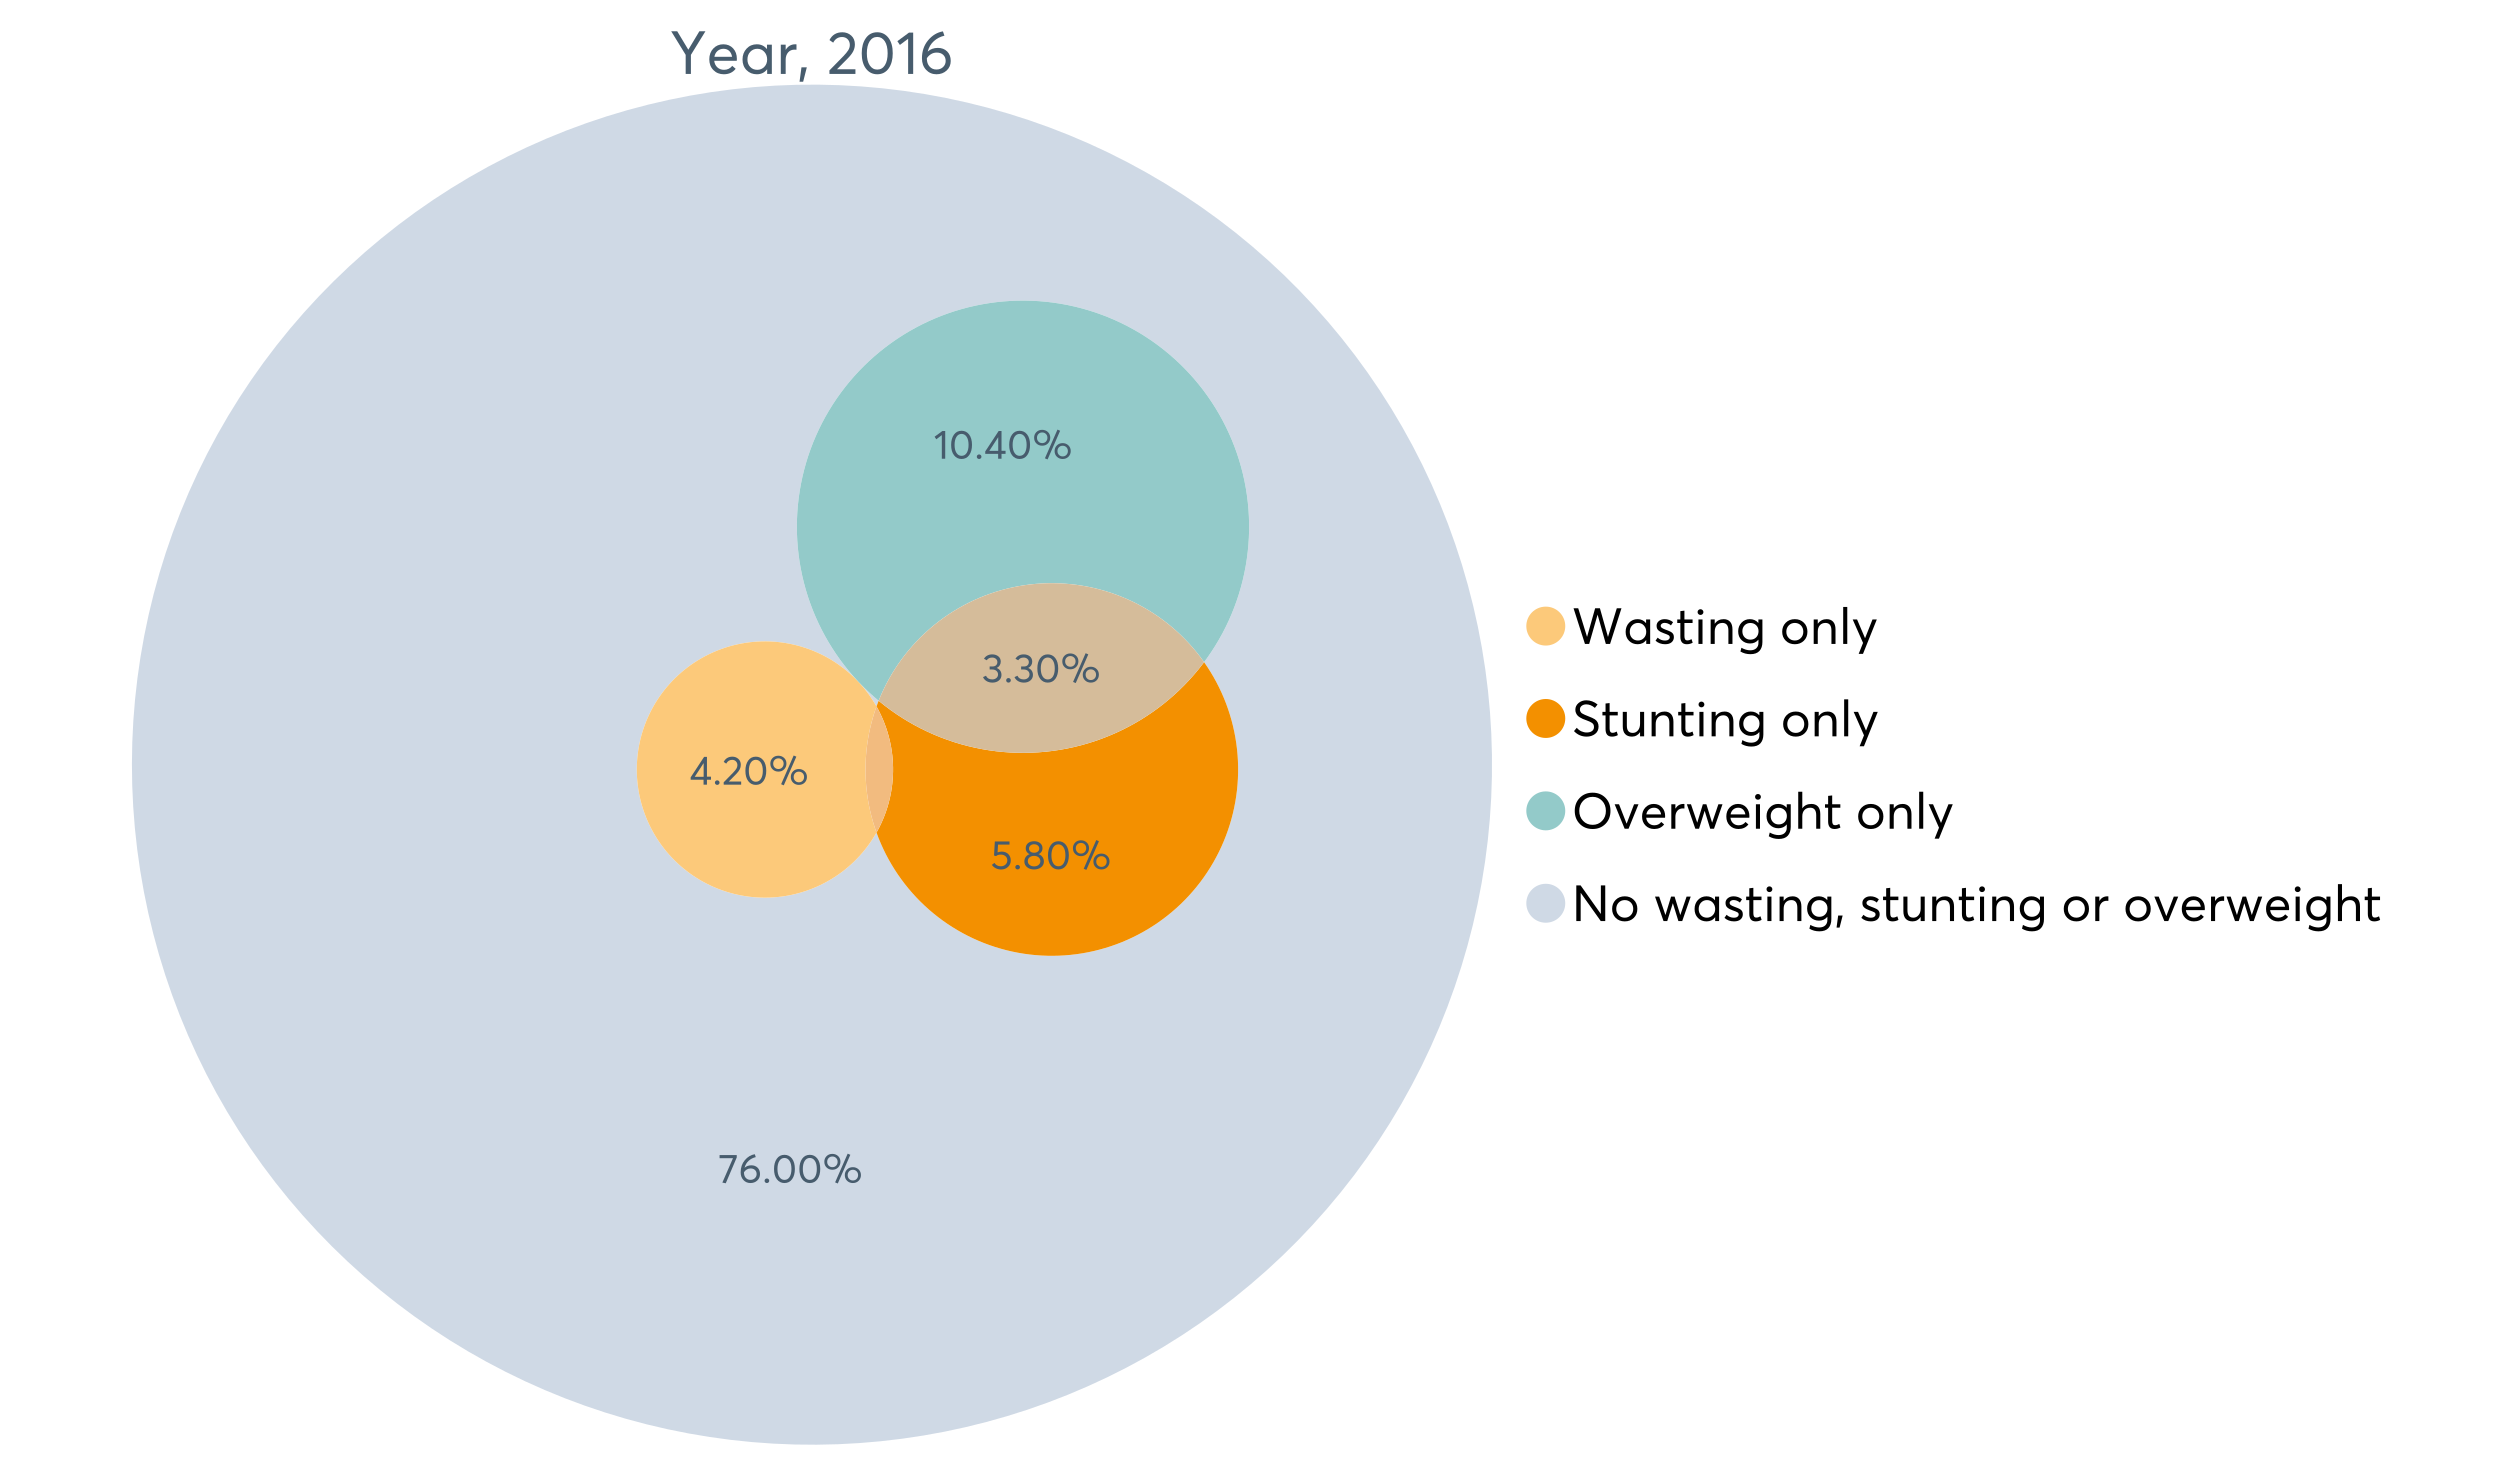 <?xml version="1.0" encoding="UTF-8"?>
<svg xmlns="http://www.w3.org/2000/svg" xmlns:xlink="http://www.w3.org/1999/xlink" width="1234.286pt" height="720pt" viewBox="0 0 1234.286 720" version="1.1">
<defs>
<g>
<symbol overflow="visible" id="glyph0-0">
<path style="stroke:none;" d="M 14.418 -21.062 L 17.414 -21.062 L 10.234 -9.406 L 10.234 0 L 7.652 0 L 7.652 -9.406 L 0.504 -21.062 L 3.473 -21.062 L 8.93 -11.984 L 8.988 -11.984 Z M 14.418 -21.062 "/>
</symbol>
<symbol overflow="visible" id="glyph0-1">
<path style="stroke:none;" d="M 15.012 -7.445 C 15.012 -7.285 15 -7.078 14.98 -6.824 L 14.953 -6.469 L 3.828 -6.469 C 3.98 -5.121 4.5 -4.039 5.383 -3.23 C 6.262 -2.418 7.355 -2.016 8.664 -2.016 C 10.34 -2.016 11.695 -2.668 12.727 -3.977 L 14.418 -2.523 C 13.012 -0.723 11.062 0.176 8.574 0.18 C 6.492 0.176 4.777 -0.508 3.426 -1.883 C 2.07 -3.254 1.395 -5.031 1.395 -7.211 C 1.395 -9.363 2.051 -11.137 3.367 -12.531 C 4.68 -13.926 6.328 -14.625 8.309 -14.625 C 10.305 -14.625 11.918 -13.949 13.156 -12.605 C 14.391 -11.258 15.012 -9.539 15.012 -7.445 Z M 11.242 -11.332 C 10.508 -12.043 9.566 -12.398 8.422 -12.402 C 7.273 -12.398 6.293 -12.047 5.473 -11.348 C 4.652 -10.641 4.133 -9.676 3.914 -8.453 L 12.637 -8.453 C 12.438 -9.66 11.973 -10.621 11.242 -11.332 Z M 11.242 -11.332 "/>
</symbol>
<symbol overflow="visible" id="glyph0-2">
<path style="stroke:none;" d="M 13.5 -14.449 L 15.902 -14.449 L 15.902 0 L 13.586 0 L 13.586 -2.285 L 13.559 -2.285 C 12.332 -0.645 10.648 0.176 8.516 0.18 C 6.473 0.176 4.781 -0.492 3.441 -1.836 C 2.094 -3.18 1.422 -4.941 1.426 -7.121 C 1.422 -9.254 2.09 -11.039 3.426 -12.473 C 4.758 -13.906 6.445 -14.625 8.484 -14.625 C 10.539 -14.625 12.199 -13.844 13.469 -12.281 L 13.5 -12.281 Z M 8.723 -2.016 C 10.062 -2.016 11.207 -2.492 12.16 -3.453 C 13.105 -4.41 13.582 -5.633 13.586 -7.117 C 13.582 -8.598 13.121 -9.848 12.207 -10.871 C 11.285 -11.887 10.133 -12.398 8.75 -12.402 C 7.363 -12.398 6.203 -11.91 5.266 -10.934 C 4.324 -9.953 3.855 -8.68 3.855 -7.121 C 3.855 -5.633 4.305 -4.41 5.203 -3.453 C 6.102 -2.492 7.273 -2.016 8.723 -2.016 Z M 8.723 -2.016 "/>
</symbol>
<symbol overflow="visible" id="glyph0-3">
<path style="stroke:none;" d="M 9.434 -14.625 C 9.73 -14.625 9.926 -14.613 10.027 -14.598 L 10.027 -11.926 C 9.59 -11.961 9.273 -11.98 9.078 -11.984 C 7.73 -11.98 6.664 -11.516 5.875 -10.59 C 5.082 -9.656 4.688 -8.453 4.688 -6.973 L 4.688 0 L 2.285 0 L 2.285 -14.449 L 4.688 -14.449 L 4.688 -11.895 L 4.719 -11.895 C 5.84 -13.715 7.414 -14.625 9.434 -14.625 Z M 9.434 -14.625 "/>
</symbol>
<symbol overflow="visible" id="glyph0-4">
<path style="stroke:none;" d="M 0.949 3.855 L 1.898 -3.262 L 4.539 -3.262 L 2.73 3.855 Z M 0.949 3.855 "/>
</symbol>
<symbol overflow="visible" id="glyph0-5">
<path style="stroke:none;" d=""/>
</symbol>
<symbol overflow="visible" id="glyph0-6">
<path style="stroke:none;" d="M 4.953 -2.285 L 14.004 -2.285 L 14.004 0 L 1.188 0 L 1.156 -1.719 L 8.129 -8.84 C 9.152 -9.906 9.93 -10.855 10.457 -11.688 C 10.977 -12.516 11.238 -13.387 11.242 -14.301 C 11.238 -15.426 10.883 -16.359 10.176 -17.102 C 9.461 -17.84 8.543 -18.211 7.418 -18.215 C 5.457 -18.211 3.992 -17.281 3.027 -15.426 L 1.188 -16.703 C 2.488 -19.27 4.613 -20.555 7.566 -20.559 C 9.262 -20.555 10.715 -20.012 11.926 -18.926 C 13.129 -17.84 13.734 -16.387 13.734 -14.566 C 13.734 -13.398 13.465 -12.281 12.934 -11.215 C 12.395 -10.145 11.508 -8.977 10.266 -7.715 L 4.953 -2.344 Z M 4.953 -2.285 "/>
</symbol>
<symbol overflow="visible" id="glyph0-7">
<path style="stroke:none;" d="M 9.316 0.18 C 7.039 0.176 5.191 -0.734 3.781 -2.562 C 2.363 -4.391 1.656 -6.93 1.66 -10.176 C 1.656 -13.258 2.34 -15.758 3.707 -17.68 C 5.07 -19.594 6.941 -20.555 9.316 -20.559 C 11.59 -20.555 13.434 -19.641 14.848 -17.812 C 16.262 -15.984 16.969 -13.438 16.969 -10.176 C 16.969 -7.086 16.289 -4.59 14.938 -2.684 C 13.578 -0.777 11.707 0.176 9.316 0.18 Z M 9.316 -2.137 C 10.934 -2.133 12.191 -2.855 13.098 -4.301 C 13.996 -5.746 14.449 -7.703 14.449 -10.176 C 14.449 -12.727 13.977 -14.711 13.039 -16.125 C 12.094 -17.539 10.855 -18.246 9.316 -18.246 C 7.715 -18.246 6.457 -17.516 5.547 -16.062 C 4.637 -14.605 4.184 -12.645 4.184 -10.176 C 4.184 -7.641 4.652 -5.668 5.59 -4.258 C 6.527 -2.84 7.77 -2.133 9.316 -2.137 Z M 9.316 -2.137 "/>
</symbol>
<symbol overflow="visible" id="glyph0-8">
<path style="stroke:none;" d="M 5.934 0 L 5.934 -17.355 L 1.867 -14.301 L 0.621 -16.168 L 6.348 -20.383 L 8.426 -20.383 L 8.426 0 Z M 5.934 0 "/>
</symbol>
<symbol overflow="visible" id="glyph0-9">
<path style="stroke:none;" d="M 9.492 -12.844 C 11.352 -12.844 12.875 -12.266 14.062 -11.109 C 15.25 -9.953 15.844 -8.375 15.844 -6.379 C 15.844 -4.496 15.176 -2.934 13.84 -1.688 C 12.504 -0.445 10.828 0.176 8.812 0.18 C 6.754 0.176 5.043 -0.555 3.68 -2.016 C 2.312 -3.477 1.629 -5.363 1.633 -7.684 C 1.629 -11.199 2.648 -14.176 4.688 -16.613 C 6.723 -19.043 9.152 -20.508 11.984 -21.004 L 12.727 -18.867 C 10.75 -18.414 9.02 -17.523 7.535 -16.199 C 6.051 -14.871 5.031 -13.148 4.48 -11.035 L 4.508 -11.035 C 5.828 -12.238 7.492 -12.844 9.492 -12.844 Z M 8.781 -2.164 C 10.121 -2.16 11.219 -2.57 12.074 -3.395 C 12.922 -4.215 13.348 -5.219 13.352 -6.406 C 13.348 -7.648 12.945 -8.648 12.148 -9.402 C 11.344 -10.152 10.273 -10.527 8.93 -10.531 C 7.859 -10.527 6.902 -10.262 6.066 -9.73 C 5.223 -9.195 4.555 -8.531 4.062 -7.742 L 4.062 -7.535 C 4.059 -5.934 4.5 -4.637 5.383 -3.648 C 6.262 -2.656 7.395 -2.16 8.781 -2.164 Z M 8.781 -2.164 "/>
</symbol>
<symbol overflow="visible" id="glyph1-0">
<path style="stroke:none;" d="M 22.227 -17.613 L 24.531 -17.613 L 18.902 0 L 16.816 0 L 12.75 -14.438 L 12.727 -14.438 L 8.582 0 L 6.5 0 L 0.867 -17.613 L 3.176 -17.613 L 7.516 -3.547 L 7.566 -3.547 L 11.535 -17.613 L 13.891 -17.613 L 17.859 -3.496 L 17.887 -3.496 Z M 22.227 -17.613 "/>
</symbol>
<symbol overflow="visible" id="glyph1-1">
<path style="stroke:none;" d="M 11.285 -12.082 L 13.297 -12.082 L 13.297 0 L 11.359 0 L 11.359 -1.91 L 11.336 -1.91 C 10.309 -0.539 8.902 0.145 7.121 0.148 C 5.41 0.145 3.996 -0.414 2.875 -1.539 C 1.75 -2.66 1.188 -4.133 1.191 -5.953 C 1.188 -7.738 1.746 -9.23 2.863 -10.43 C 3.977 -11.629 5.387 -12.227 7.094 -12.23 C 8.812 -12.227 10.203 -11.574 11.262 -10.27 L 11.285 -10.27 Z M 7.293 -1.688 C 8.414 -1.688 9.371 -2.086 10.168 -2.891 C 10.957 -3.688 11.355 -4.711 11.359 -5.953 C 11.355 -7.191 10.973 -8.234 10.207 -9.09 C 9.438 -9.938 8.473 -10.363 7.316 -10.367 C 6.156 -10.363 5.184 -9.957 4.402 -9.141 C 3.613 -8.32 3.223 -7.258 3.227 -5.953 C 3.223 -4.711 3.598 -3.688 4.352 -2.891 C 5.102 -2.086 6.082 -1.688 7.293 -1.688 Z M 7.293 -1.688 "/>
</symbol>
<symbol overflow="visible" id="glyph1-2">
<path style="stroke:none;" d="M 5.605 0.148 C 3.734 0.145 2.156 -0.43 0.867 -1.586 L 1.91 -3.102 C 2.949 -2.137 4.18 -1.656 5.605 -1.66 C 6.297 -1.656 6.852 -1.816 7.266 -2.133 C 7.68 -2.445 7.887 -2.824 7.887 -3.273 C 7.887 -3.734 7.684 -4.086 7.277 -4.328 C 6.871 -4.566 6.164 -4.859 5.16 -5.211 C 5.09 -5.223 5.039 -5.238 5.012 -5.258 C 3.832 -5.668 2.938 -6.141 2.32 -6.672 C 1.699 -7.199 1.387 -7.969 1.391 -8.98 C 1.387 -9.902 1.762 -10.676 2.516 -11.297 C 3.266 -11.918 4.223 -12.227 5.383 -12.23 C 6.918 -12.227 8.297 -11.73 9.523 -10.742 L 8.484 -9.152 C 7.523 -9.98 6.457 -10.395 5.285 -10.395 C 4.801 -10.395 4.367 -10.262 3.992 -9.996 C 3.609 -9.73 3.422 -9.391 3.422 -8.98 C 3.422 -8.547 3.605 -8.199 3.98 -7.938 C 4.348 -7.668 4.926 -7.387 5.707 -7.094 C 5.836 -7.043 6.078 -6.953 6.434 -6.82 C 6.789 -6.688 7.023 -6.594 7.141 -6.547 C 7.254 -6.492 7.453 -6.406 7.738 -6.285 C 8.016 -6.16 8.207 -6.07 8.309 -6.016 C 8.406 -5.957 8.559 -5.863 8.766 -5.73 C 8.973 -5.598 9.113 -5.48 9.188 -5.383 C 9.262 -5.281 9.359 -5.148 9.488 -4.984 C 9.609 -4.816 9.699 -4.656 9.75 -4.5 C 9.797 -4.344 9.836 -4.16 9.871 -3.953 C 9.902 -3.746 9.918 -3.527 9.922 -3.301 C 9.918 -2.305 9.547 -1.484 8.805 -0.832 C 8.059 -0.18 6.992 0.145 5.605 0.148 Z M 5.605 0.148 "/>
</symbol>
<symbol overflow="visible" id="glyph1-3">
<path style="stroke:none;" d="M 5.332 0.148 C 3.23 0.145 2.18 -1.102 2.184 -3.598 L 2.184 -10.344 L 0.645 -10.344 L 0.645 -12.082 L 2.184 -12.082 L 2.184 -16.199 L 4.191 -16.422 L 4.191 -12.082 L 8.211 -12.082 L 8.211 -10.344 L 4.191 -10.344 L 4.191 -3.895 C 4.188 -3.148 4.301 -2.602 4.527 -2.258 C 4.75 -1.906 5.133 -1.734 5.68 -1.738 C 6.305 -1.734 6.984 -1.941 7.715 -2.355 L 8.262 -0.594 C 7.367 -0.098 6.391 0.145 5.332 0.148 Z M 5.332 0.148 "/>
</symbol>
<symbol overflow="visible" id="glyph1-4">
<path style="stroke:none;" d="M 3.102 -14.312 C 2.684 -14.309 2.34 -14.445 2.07 -14.723 C 1.793 -14.992 1.656 -15.328 1.66 -15.727 C 1.656 -16.121 1.793 -16.453 2.07 -16.73 C 2.34 -17 2.684 -17.137 3.102 -17.141 C 3.492 -17.137 3.832 -16.996 4.117 -16.719 C 4.395 -16.434 4.535 -16.105 4.539 -15.727 C 4.535 -15.328 4.395 -14.992 4.117 -14.723 C 3.832 -14.445 3.492 -14.309 3.102 -14.312 Z M 2.082 0 L 2.082 -12.082 L 4.094 -12.082 L 4.094 0 Z M 2.082 0 "/>
</symbol>
<symbol overflow="visible" id="glyph1-5">
<path style="stroke:none;" d="M 8.336 -12.23 C 9.672 -12.227 10.73 -11.801 11.508 -10.953 C 12.285 -10.098 12.672 -8.836 12.676 -7.168 L 12.676 0 L 10.668 0 L 10.668 -6.598 C 10.664 -9.109 9.68 -10.363 7.715 -10.367 C 6.555 -10.363 5.633 -9.98 4.945 -9.215 C 4.258 -8.445 3.914 -7.383 3.918 -6.027 L 3.918 0 L 1.91 0 L 1.91 -12.082 L 3.918 -12.082 L 3.918 -9.973 L 3.945 -9.973 C 5 -11.477 6.465 -12.227 8.336 -12.23 Z M 8.336 -12.23 "/>
</symbol>
<symbol overflow="visible" id="glyph1-6">
<path style="stroke:none;" d="M 11.09 -12.082 L 13.074 -12.082 L 13.074 -0.918 C 13.07 0.934 12.586 2.391 11.621 3.457 C 10.652 4.523 9.16 5.055 7.145 5.059 C 5.32 5.055 3.684 4.617 2.234 3.746 L 2.703 1.887 C 4.203 2.727 5.652 3.145 7.043 3.148 C 8.348 3.145 9.352 2.812 10.059 2.145 C 10.758 1.473 11.109 0.625 11.113 -0.398 L 11.113 -2.082 L 11.062 -2.082 C 10.055 -0.84 8.688 -0.223 6.969 -0.223 C 5.312 -0.223 3.926 -0.773 2.801 -1.883 C 1.676 -2.988 1.113 -4.43 1.117 -6.203 C 1.113 -7.918 1.664 -9.352 2.766 -10.504 C 3.863 -11.652 5.23 -12.227 6.871 -12.23 C 8.57 -12.227 9.961 -11.617 11.039 -10.395 L 11.09 -10.395 Z M 7.121 -2.109 C 8.324 -2.109 9.301 -2.5 10.047 -3.285 C 10.789 -4.07 11.16 -5.074 11.164 -6.301 C 11.16 -7.488 10.777 -8.461 10.008 -9.215 C 9.238 -9.965 8.273 -10.34 7.121 -10.344 C 5.973 -10.34 5.031 -9.957 4.289 -9.188 C 3.547 -8.418 3.176 -7.445 3.176 -6.277 C 3.176 -5.016 3.555 -4.008 4.316 -3.25 C 5.074 -2.488 6.008 -2.109 7.121 -2.109 Z M 7.121 -2.109 "/>
</symbol>
<symbol overflow="visible" id="glyph1-7">
<path style="stroke:none;" d=""/>
</symbol>
<symbol overflow="visible" id="glyph1-8">
<path style="stroke:none;" d="M 7.418 0.148 C 5.562 0.145 4.055 -0.438 2.898 -1.613 C 1.738 -2.785 1.16 -4.258 1.164 -6.027 C 1.16 -7.797 1.738 -9.273 2.898 -10.457 C 4.055 -11.637 5.562 -12.227 7.418 -12.23 C 9.203 -12.227 10.68 -11.648 11.855 -10.492 C 13.027 -9.332 13.617 -7.844 13.617 -6.027 C 13.617 -4.207 13.027 -2.723 11.855 -1.574 C 10.68 -0.426 9.203 0.145 7.418 0.148 Z M 7.418 -1.688 C 8.59 -1.688 9.578 -2.094 10.383 -2.914 C 11.184 -3.727 11.582 -4.766 11.586 -6.027 C 11.582 -7.297 11.188 -8.34 10.395 -9.152 C 9.598 -9.961 8.605 -10.363 7.418 -10.367 C 6.176 -10.363 5.16 -9.945 4.375 -9.113 C 3.59 -8.277 3.199 -7.25 3.199 -6.027 C 3.199 -4.801 3.59 -3.77 4.375 -2.938 C 5.16 -2.102 6.176 -1.688 7.418 -1.688 Z M 7.418 -1.688 "/>
</symbol>
<symbol overflow="visible" id="glyph1-9">
<path style="stroke:none;" d="M 2.082 0 L 2.082 -18.258 L 4.094 -18.258 L 4.094 0 Z M 2.082 0 "/>
</symbol>
<symbol overflow="visible" id="glyph1-10">
<path style="stroke:none;" d="M 10.344 -12.082 L 12.477 -12.082 L 5.656 4.91 L 3.523 4.91 L 5.68 -0.496 L 0.57 -12.082 L 2.73 -12.082 L 6.648 -2.879 L 6.699 -2.879 Z M 10.344 -12.082 "/>
</symbol>
<symbol overflow="visible" id="glyph1-11">
<path style="stroke:none;" d="M 7.344 0.148 C 4.875 0.145 2.793 -0.762 1.09 -2.578 L 2.48 -4.219 C 3.09 -3.453 3.836 -2.871 4.711 -2.48 C 5.586 -2.082 6.469 -1.887 7.367 -1.887 C 8.453 -1.887 9.328 -2.125 9.984 -2.605 C 10.637 -3.082 10.961 -3.742 10.965 -4.59 C 10.961 -5.051 10.883 -5.449 10.727 -5.781 C 10.566 -6.109 10.297 -6.402 9.922 -6.66 C 9.539 -6.914 9.172 -7.121 8.816 -7.277 C 8.461 -7.434 7.953 -7.637 7.293 -7.887 C 7.176 -7.934 7.086 -7.965 7.02 -7.988 C 6.371 -8.215 5.844 -8.418 5.441 -8.594 C 5.035 -8.766 4.574 -9.008 4.055 -9.324 C 3.531 -9.637 3.125 -9.957 2.84 -10.281 C 2.547 -10.602 2.293 -11.008 2.082 -11.496 C 1.863 -11.984 1.758 -12.523 1.762 -13.121 C 1.758 -14.426 2.277 -15.527 3.324 -16.422 C 4.363 -17.312 5.637 -17.766 7.145 -17.785 C 9.125 -17.781 10.988 -17.098 12.727 -15.727 L 11.41 -14.039 C 10.035 -15.195 8.613 -15.773 7.145 -15.777 C 6.281 -15.773 5.547 -15.547 4.938 -15.094 C 4.324 -14.637 4.02 -14.012 4.02 -13.223 C 4.02 -12.891 4.082 -12.59 4.215 -12.316 C 4.344 -12.043 4.492 -11.816 4.66 -11.645 C 4.824 -11.469 5.117 -11.277 5.531 -11.062 C 5.945 -10.848 6.27 -10.684 6.512 -10.578 C 6.746 -10.469 7.164 -10.301 7.766 -10.07 C 9.578 -9.371 10.777 -8.824 11.359 -8.434 C 12.598 -7.586 13.219 -6.379 13.223 -4.812 C 13.219 -3.254 12.645 -2.039 11.496 -1.164 C 10.348 -0.289 8.961 0.145 7.344 0.148 Z M 7.344 0.148 "/>
</symbol>
<symbol overflow="visible" id="glyph1-12">
<path style="stroke:none;" d="M 10.195 -12.082 L 12.203 -12.082 L 12.203 0 L 10.195 0 L 10.195 -2.008 L 10.172 -2.008 C 9.16 -0.57 7.836 0.145 6.203 0.148 C 4.762 0.145 3.645 -0.27 2.852 -1.102 C 2.055 -1.938 1.656 -3.199 1.66 -4.887 L 1.66 -12.082 L 3.672 -12.082 L 3.672 -5.457 C 3.668 -4.113 3.91 -3.152 4.402 -2.566 C 4.887 -1.98 5.629 -1.688 6.621 -1.688 C 7.613 -1.688 8.457 -2.094 9.152 -2.914 C 9.848 -3.727 10.195 -4.832 10.195 -6.227 Z M 10.195 -12.082 "/>
</symbol>
<symbol overflow="visible" id="glyph1-13">
<path style="stroke:none;" d="M 10.32 0.148 C 7.703 0.145 5.574 -0.699 3.93 -2.395 C 2.285 -4.086 1.465 -6.223 1.465 -8.805 C 1.465 -11.383 2.285 -13.523 3.93 -15.23 C 5.574 -16.93 7.703 -17.781 10.32 -17.785 C 12.828 -17.781 14.922 -16.953 16.594 -15.293 C 18.266 -13.629 19.102 -11.465 19.102 -8.805 C 19.102 -6.156 18.266 -4.004 16.594 -2.344 C 14.922 -0.684 12.828 0.145 10.32 0.148 Z M 10.32 -1.91 C 12.168 -1.91 13.719 -2.559 14.969 -3.855 C 16.215 -5.152 16.84 -6.801 16.844 -8.805 C 16.84 -10.82 16.215 -12.477 14.969 -13.777 C 13.719 -15.074 12.168 -15.727 10.32 -15.727 C 8.383 -15.727 6.797 -15.059 5.555 -13.73 C 4.312 -12.395 3.691 -10.754 3.695 -8.805 C 3.691 -6.852 4.312 -5.215 5.555 -3.895 C 6.797 -2.57 8.383 -1.91 10.32 -1.91 Z M 10.32 -1.91 "/>
</symbol>
<symbol overflow="visible" id="glyph1-14">
<path style="stroke:none;" d="M 10.195 -12.082 L 12.379 -12.082 L 7.465 0 L 5.531 0 L 0.594 -12.082 L 2.754 -12.082 L 6.473 -2.555 L 6.547 -2.555 Z M 10.195 -12.082 "/>
</symbol>
<symbol overflow="visible" id="glyph1-15">
<path style="stroke:none;" d="M 12.551 -6.227 C 12.551 -6.09 12.543 -5.918 12.527 -5.707 L 12.504 -5.406 L 3.199 -5.406 C 3.332 -4.281 3.766 -3.379 4.5 -2.703 C 5.234 -2.023 6.148 -1.688 7.242 -1.688 C 8.648 -1.688 9.781 -2.23 10.641 -3.324 L 12.055 -2.109 C 10.875 -0.605 9.246 0.145 7.168 0.148 C 5.426 0.145 3.992 -0.426 2.863 -1.574 C 1.727 -2.723 1.16 -4.207 1.164 -6.027 C 1.16 -7.828 1.711 -9.312 2.812 -10.48 C 3.914 -11.645 5.289 -12.227 6.945 -12.23 C 8.609 -12.227 9.961 -11.664 11 -10.543 C 12.031 -9.414 12.551 -7.977 12.551 -6.227 Z M 9.402 -9.477 C 8.789 -10.066 8.004 -10.363 7.043 -10.367 C 6.082 -10.363 5.258 -10.07 4.574 -9.488 C 3.887 -8.898 3.453 -8.094 3.273 -7.07 L 10.566 -7.07 C 10.398 -8.074 10.012 -8.875 9.402 -9.477 Z M 9.402 -9.477 "/>
</symbol>
<symbol overflow="visible" id="glyph1-16">
<path style="stroke:none;" d="M 7.887 -12.23 C 8.137 -12.227 8.301 -12.219 8.383 -12.203 L 8.383 -9.973 C 8.02 -10.004 7.754 -10.02 7.59 -10.02 C 6.461 -10.02 5.57 -9.629 4.91 -8.855 C 4.246 -8.074 3.914 -7.066 3.918 -5.828 L 3.918 0 L 1.91 0 L 1.91 -12.082 L 3.918 -12.082 L 3.918 -9.945 L 3.945 -9.945 C 4.883 -11.465 6.199 -12.227 7.887 -12.23 Z M 7.887 -12.23 "/>
</symbol>
<symbol overflow="visible" id="glyph1-17">
<path style="stroke:none;" d="M 16.297 -12.082 L 18.332 -12.082 L 14.141 0 L 12.254 0 L 9.523 -8.805 L 9.5 -8.805 L 6.746 0 L 4.91 0 L 0.719 -12.082 L 2.754 -12.082 L 5.828 -3.051 L 5.879 -3.051 L 8.633 -12.082 L 10.367 -12.082 L 13.172 -3.051 L 13.223 -3.051 Z M 16.297 -12.082 "/>
</symbol>
<symbol overflow="visible" id="glyph1-18">
<path style="stroke:none;" d="M 8.41 -12.23 C 9.777 -12.227 10.852 -11.812 11.633 -10.988 C 12.406 -10.16 12.797 -8.914 12.801 -7.242 L 12.801 0 L 10.789 0 L 10.789 -6.672 C 10.785 -9.133 9.805 -10.363 7.84 -10.367 C 6.629 -10.363 5.672 -9.984 4.973 -9.227 C 4.266 -8.465 3.914 -7.414 3.918 -6.078 L 3.918 0 L 1.91 0 L 1.91 -18.258 L 3.918 -18.258 L 3.918 -10.098 L 3.969 -10.098 C 4.973 -11.516 6.453 -12.227 8.41 -12.23 Z M 8.41 -12.23 "/>
</symbol>
<symbol overflow="visible" id="glyph1-19">
<path style="stroke:none;" d="M 14.363 -17.613 L 16.52 -17.613 L 16.52 0 L 14.312 0 L 4.441 -13.891 L 4.391 -13.891 L 4.391 0 L 2.234 0 L 2.234 -17.613 L 4.367 -17.613 L 14.312 -3.57 L 14.363 -3.57 Z M 14.363 -17.613 "/>
</symbol>
<symbol overflow="visible" id="glyph1-20">
<path style="stroke:none;" d="M 0.793 3.227 L 1.586 -2.73 L 3.797 -2.73 L 2.281 3.227 Z M 0.793 3.227 "/>
</symbol>
<symbol overflow="visible" id="glyph2-0">
<path style="stroke:none;" d="M 0.539 -13.703 L 9.016 -13.703 L 9.016 -12.523 L 3.59 0.238 L 1.914 -0.102 L 7.16 -12.145 L 0.539 -12.145 Z M 0.539 -13.703 "/>
</symbol>
<symbol overflow="visible" id="glyph2-1">
<path style="stroke:none;" d="M 6.383 -8.637 C 7.629 -8.637 8.652 -8.246 9.453 -7.469 C 10.246 -6.688 10.645 -5.629 10.648 -4.289 C 10.645 -3.023 10.195 -1.973 9.301 -1.137 C 8.402 -0.301 7.277 0.117 5.922 0.121 C 4.535 0.117 3.387 -0.371 2.473 -1.355 C 1.555 -2.336 1.094 -3.605 1.098 -5.164 C 1.094 -7.527 1.781 -9.531 3.152 -11.168 C 4.52 -12.801 6.152 -13.785 8.059 -14.121 L 8.555 -12.684 C 7.227 -12.375 6.062 -11.777 5.066 -10.891 C 4.066 -9.996 3.383 -8.84 3.012 -7.418 L 3.031 -7.418 C 3.918 -8.23 5.035 -8.637 6.383 -8.637 Z M 5.902 -1.457 C 6.805 -1.453 7.543 -1.73 8.117 -2.285 C 8.688 -2.836 8.977 -3.508 8.977 -4.309 C 8.977 -5.145 8.707 -5.816 8.168 -6.324 C 7.629 -6.824 6.906 -7.078 6.004 -7.082 C 5.281 -7.078 4.641 -6.898 4.078 -6.543 C 3.512 -6.18 3.062 -5.734 2.73 -5.207 L 2.73 -5.066 C 2.73 -3.984 3.023 -3.113 3.617 -2.453 C 4.207 -1.785 4.969 -1.453 5.902 -1.457 Z M 5.902 -1.457 "/>
</symbol>
<symbol overflow="visible" id="glyph2-2">
<path style="stroke:none;" d="M 2.414 0.121 C 2.078 0.117 1.801 0.012 1.586 -0.207 C 1.363 -0.426 1.254 -0.691 1.258 -0.996 C 1.254 -1.316 1.363 -1.586 1.586 -1.805 C 1.801 -2.023 2.078 -2.133 2.414 -2.133 C 2.719 -2.133 2.984 -2.023 3.211 -1.805 C 3.438 -1.586 3.551 -1.316 3.551 -0.996 C 3.551 -0.691 3.438 -0.426 3.211 -0.207 C 2.984 0.012 2.719 0.117 2.414 0.121 Z M 2.414 0.121 "/>
</symbol>
<symbol overflow="visible" id="glyph2-3">
<path style="stroke:none;" d="M 6.262 0.121 C 4.73 0.117 3.492 -0.496 2.543 -1.723 C 1.59 -2.953 1.113 -4.656 1.117 -6.84 C 1.113 -8.91 1.57 -10.594 2.492 -11.887 C 3.406 -13.172 4.664 -13.816 6.262 -13.82 C 7.789 -13.816 9.027 -13.203 9.98 -11.977 C 10.93 -10.746 11.406 -9.031 11.41 -6.84 C 11.406 -4.762 10.953 -3.086 10.043 -1.805 C 9.129 -0.523 7.867 0.117 6.262 0.121 Z M 6.262 -1.438 C 7.352 -1.434 8.199 -1.918 8.805 -2.891 C 9.41 -3.859 9.715 -5.176 9.715 -6.84 C 9.715 -8.551 9.398 -9.887 8.766 -10.84 C 8.133 -11.789 7.297 -12.262 6.262 -12.266 C 5.184 -12.262 4.34 -11.773 3.73 -10.801 C 3.117 -9.82 2.812 -8.5 2.812 -6.84 C 2.812 -5.137 3.125 -3.812 3.758 -2.863 C 4.387 -1.91 5.223 -1.434 6.262 -1.438 Z M 6.262 -1.438 "/>
</symbol>
<symbol overflow="visible" id="glyph2-4">
<path style="stroke:none;" d="M 7.539 0.34 L 6.223 -0.219 L 12.426 -14.398 L 13.742 -13.82 Z M 4.867 -6.441 C 3.746 -6.438 2.805 -6.805 2.043 -7.539 C 1.277 -8.27 0.895 -9.219 0.898 -10.391 C 0.895 -11.477 1.266 -12.398 2.004 -13.152 C 2.742 -13.902 3.695 -14.277 4.867 -14.281 C 5.98 -14.277 6.926 -13.918 7.699 -13.203 C 8.469 -12.48 8.852 -11.543 8.855 -10.391 C 8.852 -9.281 8.48 -8.348 7.738 -7.586 C 6.992 -6.82 6.035 -6.438 4.867 -6.441 Z M 4.887 -7.719 C 5.645 -7.715 6.262 -7.973 6.742 -8.484 C 7.219 -8.996 7.457 -9.625 7.461 -10.371 C 7.457 -11.141 7.207 -11.766 6.711 -12.254 C 6.211 -12.738 5.605 -12.984 4.887 -12.984 C 4.129 -12.984 3.508 -12.734 3.031 -12.234 C 2.547 -11.734 2.309 -11.113 2.312 -10.371 C 2.309 -9.586 2.555 -8.945 3.051 -8.457 C 3.539 -7.961 4.152 -7.715 4.887 -7.719 Z M 14.977 0.121 C 13.859 0.117 12.918 -0.246 12.156 -0.977 C 11.387 -1.707 11.004 -2.652 11.008 -3.809 C 11.004 -4.898 11.375 -5.82 12.125 -6.582 C 12.867 -7.336 13.82 -7.715 14.977 -7.719 C 16.094 -7.715 17.035 -7.352 17.809 -6.621 C 18.578 -5.887 18.965 -4.949 18.969 -3.809 C 18.965 -2.703 18.598 -1.77 17.859 -1.016 C 17.121 -0.258 16.16 0.117 14.977 0.121 Z M 14.977 -1.156 C 15.75 -1.152 16.375 -1.406 16.852 -1.914 C 17.328 -2.418 17.566 -3.043 17.57 -3.789 C 17.566 -4.57 17.316 -5.203 16.82 -5.691 C 16.32 -6.176 15.707 -6.422 14.977 -6.422 C 14.219 -6.422 13.602 -6.168 13.133 -5.664 C 12.656 -5.156 12.422 -4.531 12.426 -3.789 C 12.422 -3.016 12.668 -2.383 13.164 -1.895 C 13.652 -1.398 14.258 -1.152 14.977 -1.156 Z M 14.977 -1.156 "/>
</symbol>
<symbol overflow="visible" id="glyph2-5">
<path style="stroke:none;" d="M 6.98 0 L 6.98 -2.414 L 0.617 -2.414 L 0.617 -3.609 L 7.238 -13.703 L 8.656 -13.703 L 8.656 -3.93 L 10.648 -3.93 L 10.648 -2.414 L 8.656 -2.414 L 8.656 0 Z M 2.633 -3.891 L 7.02 -3.891 L 7.02 -10.648 Z M 2.633 -3.891 "/>
</symbol>
<symbol overflow="visible" id="glyph2-6">
<path style="stroke:none;" d="M 3.332 -1.535 L 9.414 -1.535 L 9.414 0 L 0.797 0 L 0.777 -1.156 L 5.465 -5.945 C 6.152 -6.66 6.672 -7.297 7.027 -7.855 C 7.379 -8.414 7.559 -9 7.559 -9.613 C 7.559 -10.367 7.316 -10.996 6.84 -11.496 C 6.355 -11.996 5.738 -12.246 4.984 -12.246 C 3.668 -12.246 2.684 -11.621 2.035 -10.371 L 0.797 -11.23 C 1.672 -12.953 3.102 -13.816 5.086 -13.82 C 6.227 -13.816 7.203 -13.449 8.016 -12.723 C 8.828 -11.988 9.234 -11.012 9.234 -9.793 C 9.234 -9.004 9.055 -8.254 8.695 -7.539 C 8.336 -6.816 7.738 -6.031 6.902 -5.188 L 3.332 -1.574 Z M 3.332 -1.535 "/>
</symbol>
<symbol overflow="visible" id="glyph2-7">
<path style="stroke:none;" d="M 5.684 -8.695 C 6.945 -8.695 7.996 -8.297 8.844 -7.508 C 9.688 -6.715 10.113 -5.656 10.113 -4.328 C 10.113 -3.023 9.652 -1.953 8.734 -1.117 C 7.816 -0.277 6.688 0.141 5.344 0.141 C 4.398 0.141 3.523 -0.062 2.723 -0.469 C 1.914 -0.875 1.273 -1.434 0.797 -2.152 L 2.055 -3.113 C 2.371 -2.59 2.805 -2.18 3.359 -1.883 C 3.906 -1.582 4.531 -1.434 5.227 -1.438 C 6.117 -1.434 6.871 -1.711 7.488 -2.262 C 8.105 -2.812 8.414 -3.508 8.418 -4.348 C 8.414 -5.238 8.105 -5.938 7.488 -6.449 C 6.871 -6.961 6.121 -7.219 5.246 -7.219 C 4.207 -7.219 3.402 -6.965 2.832 -6.461 L 1.855 -6.762 L 2.254 -13.703 L 9.492 -13.703 L 9.492 -12.145 L 3.828 -12.145 L 3.609 -8.297 C 4.367 -8.562 5.059 -8.695 5.684 -8.695 Z M 5.684 -8.695 "/>
</symbol>
<symbol overflow="visible" id="glyph2-8">
<path style="stroke:none;" d="M 7.938 -7.418 C 8.719 -7.164 9.352 -6.719 9.832 -6.082 C 10.309 -5.441 10.547 -4.668 10.551 -3.77 C 10.547 -2.609 10.086 -1.672 9.172 -0.957 C 8.25 -0.238 7.102 0.117 5.723 0.121 C 4.324 0.117 3.176 -0.25 2.273 -0.984 C 1.367 -1.723 0.914 -2.648 0.918 -3.77 C 0.914 -4.668 1.152 -5.441 1.633 -6.082 C 2.109 -6.719 2.734 -7.164 3.512 -7.418 L 3.512 -7.438 C 3.004 -7.594 2.559 -7.941 2.172 -8.477 C 1.785 -9.004 1.594 -9.621 1.594 -10.332 C 1.594 -11.402 1.977 -12.254 2.75 -12.883 C 3.52 -13.504 4.512 -13.816 5.723 -13.82 C 6.957 -13.816 7.957 -13.496 8.723 -12.863 C 9.484 -12.223 9.867 -11.379 9.871 -10.332 C 9.867 -9.637 9.672 -9.023 9.281 -8.484 C 8.891 -7.945 8.441 -7.594 7.938 -7.438 Z M 5.723 -12.324 C 4.977 -12.32 4.371 -12.117 3.906 -11.707 C 3.441 -11.293 3.211 -10.793 3.211 -10.211 C 3.211 -9.582 3.441 -9.078 3.906 -8.703 C 4.371 -8.32 4.977 -8.133 5.723 -8.137 C 6.477 -8.133 7.09 -8.32 7.566 -8.703 C 8.035 -9.078 8.273 -9.582 8.277 -10.211 C 8.273 -10.82 8.031 -11.324 7.547 -11.727 C 7.062 -12.121 6.453 -12.32 5.723 -12.324 Z M 5.723 -1.395 C 6.641 -1.395 7.387 -1.641 7.957 -2.141 C 8.527 -2.637 8.812 -3.242 8.816 -3.949 C 8.812 -4.73 8.527 -5.363 7.957 -5.852 C 7.387 -6.336 6.641 -6.578 5.723 -6.582 C 4.789 -6.578 4.039 -6.336 3.469 -5.852 C 2.898 -5.363 2.613 -4.73 2.613 -3.949 C 2.613 -3.215 2.91 -2.605 3.508 -2.121 C 4.105 -1.637 4.844 -1.395 5.723 -1.395 Z M 5.723 -1.395 "/>
</symbol>
<symbol overflow="visible" id="glyph2-9">
<path style="stroke:none;" d="M 3.988 0 L 3.988 -11.668 L 1.258 -9.613 L 0.418 -10.871 L 4.27 -13.703 L 5.664 -13.703 L 5.664 0 Z M 3.988 0 "/>
</symbol>
<symbol overflow="visible" id="glyph2-10">
<path style="stroke:none;" d="M 7.34 -7.102 C 8.07 -6.82 8.641 -6.379 9.055 -5.781 C 9.461 -5.184 9.668 -4.48 9.672 -3.668 C 9.668 -2.551 9.25 -1.641 8.414 -0.938 C 7.578 -0.234 6.52 0.117 5.246 0.121 C 4.113 0.117 3.141 -0.125 2.324 -0.617 C 1.504 -1.105 0.914 -1.766 0.559 -2.594 L 2.016 -3.27 C 2.559 -2.059 3.602 -1.453 5.145 -1.457 C 5.941 -1.453 6.613 -1.684 7.16 -2.145 C 7.703 -2.602 7.973 -3.195 7.977 -3.93 C 7.973 -4.617 7.715 -5.195 7.199 -5.664 C 6.68 -6.129 5.934 -6.363 4.965 -6.363 L 3.828 -6.363 L 3.828 -7.84 L 5.164 -7.84 C 5.984 -7.84 6.605 -8.043 7.02 -8.457 C 7.434 -8.863 7.641 -9.383 7.641 -10.012 C 7.641 -10.672 7.395 -11.211 6.902 -11.625 C 6.41 -12.039 5.797 -12.246 5.066 -12.246 C 3.879 -12.246 2.988 -11.801 2.395 -10.91 L 1.039 -11.648 C 1.406 -12.312 1.941 -12.84 2.641 -13.23 C 3.34 -13.621 4.16 -13.816 5.105 -13.82 C 6.312 -13.816 7.316 -13.492 8.117 -12.852 C 8.91 -12.203 9.309 -11.332 9.312 -10.23 C 9.309 -9.551 9.137 -8.934 8.793 -8.387 C 8.445 -7.832 7.961 -7.41 7.34 -7.121 Z M 7.34 -7.102 "/>
</symbol>
</g>
</defs>
<g id="surface525">
<g style="fill:rgb(27.843%,36.078%,42.745%);fill-opacity:1;">
  <use xlink:href="#glyph0-0" x="330.875" y="36.488"/>
  <use xlink:href="#glyph0-1" x="348.794" y="36.488"/>
  <use xlink:href="#glyph0-2" x="365.17" y="36.488"/>
  <use xlink:href="#glyph0-3" x="383.207" y="36.488"/>
  <use xlink:href="#glyph0-4" x="393.798" y="36.488"/>
  <use xlink:href="#glyph0-5" x="400.176" y="36.488"/>
  <use xlink:href="#glyph0-6" x="408.335" y="36.488"/>
  <use xlink:href="#glyph0-7" x="423.791" y="36.488"/>
  <use xlink:href="#glyph0-8" x="442.422" y="36.488"/>
  <use xlink:href="#glyph0-9" x="453.547" y="36.488"/>
</g>
<path style=" stroke:none;fill-rule:nonzero;fill:rgb(98.824%,78.824%,47.843%);fill-opacity:1;" d="M 772.793 309.113 C 772.793 314.422 768.488 318.727 763.18 318.727 C 757.867 318.727 753.562 314.422 753.562 309.113 C 753.562 303.805 757.867 299.5 763.18 299.5 C 768.488 299.5 772.793 303.805 772.793 309.113 "/>
<g style="fill:rgb(0%,0%,0%);fill-opacity:1;">
  <use xlink:href="#glyph1-0" x="776.012" y="317.918"/>
  <use xlink:href="#glyph1-1" x="801.413" y="317.918"/>
  <use xlink:href="#glyph1-2" x="816.494" y="317.918"/>
  <use xlink:href="#glyph1-3" x="827.434" y="317.918"/>
  <use xlink:href="#glyph1-4" x="836.463" y="317.918"/>
  <use xlink:href="#glyph1-5" x="842.664" y="317.918"/>
  <use xlink:href="#glyph1-6" x="857.051" y="317.918"/>
  <use xlink:href="#glyph1-7" x="871.91" y="317.918"/>
  <use xlink:href="#glyph1-8" x="878.732" y="317.918"/>
  <use xlink:href="#glyph1-5" x="893.54" y="317.918"/>
  <use xlink:href="#glyph1-9" x="907.928" y="317.918"/>
  <use xlink:href="#glyph1-10" x="914.129" y="317.918"/>
</g>
<path style=" stroke:none;fill-rule:nonzero;fill:rgb(95.294%,56.471%,0%);fill-opacity:1;" d="M 772.793 354.727 C 772.793 360.035 768.488 364.34 763.18 364.34 C 757.867 364.34 753.562 360.035 753.562 354.727 C 753.562 349.414 757.867 345.109 763.18 345.109 C 768.488 345.109 772.793 349.414 772.793 354.727 "/>
<g style="fill:rgb(0%,0%,0%);fill-opacity:1;">
  <use xlink:href="#glyph1-11" x="776.012" y="363.531"/>
  <use xlink:href="#glyph1-3" x="790.498" y="363.531"/>
  <use xlink:href="#glyph1-12" x="799.527" y="363.531"/>
  <use xlink:href="#glyph1-5" x="813.518" y="363.531"/>
  <use xlink:href="#glyph1-3" x="827.905" y="363.531"/>
  <use xlink:href="#glyph1-4" x="836.934" y="363.531"/>
  <use xlink:href="#glyph1-5" x="843.136" y="363.531"/>
  <use xlink:href="#glyph1-6" x="857.523" y="363.531"/>
  <use xlink:href="#glyph1-7" x="872.381" y="363.531"/>
  <use xlink:href="#glyph1-8" x="879.203" y="363.531"/>
  <use xlink:href="#glyph1-5" x="894.012" y="363.531"/>
  <use xlink:href="#glyph1-9" x="908.399" y="363.531"/>
  <use xlink:href="#glyph1-10" x="914.6" y="363.531"/>
</g>
<path style=" stroke:none;fill-rule:nonzero;fill:rgb(57.647%,79.216%,78.824%);fill-opacity:1;" d="M 772.793 400.336 C 772.793 405.648 768.488 409.953 763.18 409.953 C 757.867 409.953 753.562 405.648 753.562 400.336 C 753.562 395.027 757.867 390.723 763.18 390.723 C 768.488 390.723 772.793 395.027 772.793 400.336 "/>
<g style="fill:rgb(0%,0%,0%);fill-opacity:1;">
  <use xlink:href="#glyph1-13" x="776.012" y="409.145"/>
  <use xlink:href="#glyph1-14" x="796.576" y="409.145"/>
  <use xlink:href="#glyph1-15" x="809.549" y="409.145"/>
  <use xlink:href="#glyph1-16" x="823.241" y="409.145"/>
  <use xlink:href="#glyph1-17" x="832.097" y="409.145"/>
  <use xlink:href="#glyph1-15" x="851.148" y="409.145"/>
  <use xlink:href="#glyph1-4" x="864.84" y="409.145"/>
  <use xlink:href="#glyph1-6" x="871.042" y="409.145"/>
  <use xlink:href="#glyph1-18" x="885.9" y="409.145"/>
  <use xlink:href="#glyph1-3" x="900.387" y="409.145"/>
  <use xlink:href="#glyph1-7" x="909.416" y="409.145"/>
  <use xlink:href="#glyph1-8" x="916.238" y="409.145"/>
  <use xlink:href="#glyph1-5" x="931.046" y="409.145"/>
  <use xlink:href="#glyph1-9" x="945.434" y="409.145"/>
  <use xlink:href="#glyph1-10" x="951.635" y="409.145"/>
</g>
<path style=" stroke:none;fill-rule:nonzero;fill:rgb(81.176%,85.098%,89.804%);fill-opacity:1;" d="M 772.793 445.949 C 772.793 451.258 768.488 455.562 763.18 455.562 C 757.867 455.562 753.562 451.258 753.562 445.949 C 753.562 440.641 757.867 436.336 763.18 436.336 C 768.488 436.336 772.793 440.641 772.793 445.949 "/>
<g style="fill:rgb(0%,0%,0%);fill-opacity:1;">
  <use xlink:href="#glyph1-19" x="776.012" y="454.754"/>
  <use xlink:href="#glyph1-8" x="794.765" y="454.754"/>
  <use xlink:href="#glyph1-7" x="809.574" y="454.754"/>
  <use xlink:href="#glyph1-17" x="816.395" y="454.754"/>
  <use xlink:href="#glyph1-1" x="835.446" y="454.754"/>
  <use xlink:href="#glyph1-2" x="850.528" y="454.754"/>
  <use xlink:href="#glyph1-3" x="861.467" y="454.754"/>
  <use xlink:href="#glyph1-4" x="870.496" y="454.754"/>
  <use xlink:href="#glyph1-5" x="876.697" y="454.754"/>
  <use xlink:href="#glyph1-6" x="891.085" y="454.754"/>
  <use xlink:href="#glyph1-20" x="905.943" y="454.754"/>
  <use xlink:href="#glyph1-7" x="911.276" y="454.754"/>
  <use xlink:href="#glyph1-2" x="918.098" y="454.754"/>
  <use xlink:href="#glyph1-3" x="929.037" y="454.754"/>
  <use xlink:href="#glyph1-12" x="938.066" y="454.754"/>
  <use xlink:href="#glyph1-5" x="952.057" y="454.754"/>
  <use xlink:href="#glyph1-3" x="966.444" y="454.754"/>
  <use xlink:href="#glyph1-4" x="975.473" y="454.754"/>
  <use xlink:href="#glyph1-5" x="981.675" y="454.754"/>
  <use xlink:href="#glyph1-6" x="996.062" y="454.754"/>
  <use xlink:href="#glyph1-7" x="1010.92" y="454.754"/>
  <use xlink:href="#glyph1-8" x="1017.742" y="454.754"/>
  <use xlink:href="#glyph1-16" x="1032.551" y="454.754"/>
  <use xlink:href="#glyph1-7" x="1041.406" y="454.754"/>
  <use xlink:href="#glyph1-8" x="1048.228" y="454.754"/>
  <use xlink:href="#glyph1-14" x="1063.037" y="454.754"/>
  <use xlink:href="#glyph1-15" x="1076.01" y="454.754"/>
  <use xlink:href="#glyph1-16" x="1089.703" y="454.754"/>
  <use xlink:href="#glyph1-17" x="1098.558" y="454.754"/>
  <use xlink:href="#glyph1-15" x="1117.609" y="454.754"/>
  <use xlink:href="#glyph1-4" x="1131.302" y="454.754"/>
  <use xlink:href="#glyph1-6" x="1137.503" y="454.754"/>
  <use xlink:href="#glyph1-18" x="1152.362" y="454.754"/>
  <use xlink:href="#glyph1-3" x="1166.848" y="454.754"/>
</g>
<path style=" stroke:none;fill-rule:nonzero;fill:rgb(81.176%,85.098%,89.804%);fill-opacity:1;" d="M 413.711 713.039 L 424.297 712.469 L 434.855 711.562 L 445.387 710.32 L 455.867 708.75 L 466.297 706.852 L 476.66 704.621 L 486.949 702.066 L 497.152 699.188 L 507.258 695.988 L 517.258 692.469 L 527.141 688.637 L 536.898 684.496 L 546.523 680.051 L 556 675.301 L 565.324 670.258 L 574.48 664.918 L 583.469 659.297 L 592.27 653.391 L 600.883 647.211 L 609.297 640.762 L 617.504 634.051 L 625.492 627.086 L 633.262 619.871 L 640.793 612.414 L 648.09 604.723 L 655.141 596.805 L 661.934 588.668 L 668.469 580.324 L 674.738 571.773 L 680.734 563.031 L 686.449 554.105 L 691.883 545.004 L 697.023 535.73 L 701.871 526.305 L 706.418 516.727 L 710.66 507.012 L 714.59 497.168 L 718.211 487.207 L 721.516 477.133 L 724.5 466.961 L 727.164 456.703 L 729.5 446.363 L 731.508 435.953 L 733.188 425.488 L 734.535 414.973 L 735.551 404.422 L 736.234 393.84 L 736.582 383.246 L 736.594 372.645 L 736.273 362.051 L 735.617 351.469 L 734.629 340.914 L 733.305 330.398 L 731.652 319.926 L 729.668 309.516 L 727.355 299.168 L 724.719 288.902 L 721.762 278.723 L 718.48 268.641 L 714.887 258.668 L 710.977 248.816 L 706.758 239.09 L 702.238 229.504 L 697.414 220.062 L 692.293 210.781 L 686.887 201.664 L 681.191 192.723 L 675.219 183.965 L 668.969 175.402 L 662.453 167.039 L 655.68 158.887 L 648.648 150.953 L 641.375 143.242 L 633.859 135.766 L 626.109 128.531 L 618.137 121.547 L 609.949 114.816 L 601.551 108.348 L 592.953 102.145 L 584.164 96.219 L 575.191 90.574 L 566.047 85.215 L 556.734 80.145 L 547.27 75.375 L 537.656 70.902 L 527.91 66.738 L 518.035 62.883 L 508.043 59.34 L 497.945 56.117 L 487.75 53.211 L 477.469 50.633 L 467.109 48.375 L 456.688 46.449 L 446.207 44.852 L 435.684 43.586 L 425.121 42.656 L 414.539 42.055 L 403.941 41.793 L 393.34 41.863 L 382.75 42.27 L 372.172 43.008 L 361.629 44.082 L 351.121 45.484 L 340.664 47.223 L 330.266 49.289 L 319.938 51.68 L 309.691 54.398 L 299.535 57.438 L 289.484 60.797 L 279.539 64.469 L 269.719 68.457 L 260.023 72.75 L 250.473 77.352 L 241.074 82.246 L 231.832 87.438 L 222.758 92.922 L 213.859 98.684 L 205.152 104.727 L 196.637 111.043 L 188.324 117.625 L 180.227 124.461 L 172.348 131.555 L 164.695 138.891 L 157.281 146.465 L 150.109 154.27 L 143.184 162.297 L 136.52 170.539 L 130.117 178.988 L 123.984 187.637 L 118.125 196.473 L 112.551 205.488 L 107.266 214.676 L 102.27 224.027 L 97.574 233.527 L 93.176 243.176 L 89.09 252.957 L 85.312 262.859 L 81.852 272.879 L 78.703 283.004 L 75.883 293.223 L 73.383 303.523 L 71.207 313.898 L 69.363 324.336 L 67.852 334.828 L 66.668 345.363 L 65.82 355.93 L 65.305 366.52 L 65.125 377.117 L 65.277 387.715 L 65.766 398.305 L 66.59 408.875 L 67.746 419.41 L 69.234 429.906 L 71.051 440.352 L 73.199 450.73 L 75.676 461.039 L 78.473 471.262 L 81.594 481.395 L 85.031 491.422 L 88.781 501.336 L 92.848 511.129 L 97.219 520.785 L 101.891 530.301 L 106.863 539.66 L 112.129 548.863 L 117.68 557.891 L 123.516 566.742 L 129.625 575.402 L 136.008 583.867 L 142.652 592.129 L 149.559 600.172 L 156.711 607.996 L 164.109 615.59 L 171.742 622.945 L 179.602 630.055 L 187.684 636.914 L 195.98 643.516 L 204.477 649.852 L 213.172 655.914 L 222.055 661.703 L 231.113 667.207 L 240.344 672.422 L 249.734 677.34 L 259.273 681.965 L 268.953 686.281 L 278.766 690.293 L 288.699 693.992 L 298.746 697.375 L 308.895 700.441 L 319.133 703.184 L 329.457 705.602 L 339.848 707.691 L 350.301 709.453 L 360.805 710.887 L 371.348 711.984 L 381.922 712.75 L 392.512 713.18 L 403.113 713.277 Z M 517.004 471.875 L 514.102 471.758 L 511.203 471.547 L 508.316 471.246 L 505.438 470.855 L 502.574 470.371 L 499.727 469.797 L 496.898 469.137 L 494.094 468.383 L 491.312 467.543 L 488.562 466.617 L 485.84 465.605 L 483.152 464.504 L 480.5 463.324 L 477.883 462.055 L 475.312 460.707 L 472.785 459.277 L 470.301 457.77 L 467.867 456.188 L 465.484 454.523 L 463.156 452.789 L 460.887 450.98 L 458.672 449.102 L 456.516 447.152 L 454.426 445.137 L 452.398 443.059 L 450.438 440.914 L 448.547 438.711 L 446.727 436.445 L 444.98 434.129 L 443.305 431.754 L 441.707 429.332 L 440.184 426.855 L 438.742 424.336 L 437.379 421.77 L 436.102 419.164 L 434.902 416.52 L 433.789 413.836 L 432.762 411.121 L 432.734 411.047 L 432.5 411.477 L 431.477 413.191 L 430.398 414.875 L 429.27 416.52 L 428.086 418.133 L 426.855 419.707 L 425.574 421.238 L 424.246 422.73 L 422.871 424.18 L 421.453 425.586 L 419.988 426.945 L 418.48 428.258 L 416.938 429.523 L 415.352 430.738 L 413.727 431.902 L 412.066 433.016 L 410.375 434.074 L 408.648 435.078 L 406.891 436.031 L 405.105 436.926 L 403.293 437.766 L 401.453 438.543 L 399.59 439.266 L 397.707 439.93 L 395.801 440.531 L 393.879 441.074 L 391.941 441.555 L 389.988 441.977 L 388.023 442.336 L 386.047 442.629 L 384.062 442.863 L 382.074 443.035 L 380.078 443.141 L 378.082 443.188 L 376.082 443.168 L 374.086 443.086 L 372.094 442.945 L 370.109 442.738 L 368.129 442.465 L 366.16 442.133 L 364.199 441.742 L 362.254 441.285 L 360.324 440.77 L 358.414 440.191 L 356.52 439.555 L 354.648 438.855 L 352.801 438.102 L 350.973 437.285 L 349.176 436.414 L 347.406 435.488 L 345.668 434.504 L 343.961 433.469 L 342.285 432.379 L 340.648 431.234 L 339.047 430.039 L 337.484 428.797 L 335.961 427.504 L 334.48 426.164 L 333.039 424.777 L 331.648 423.348 L 330.301 421.871 L 328.996 420.355 L 327.746 418.801 L 326.543 417.207 L 325.391 415.574 L 324.293 413.906 L 323.246 412.203 L 322.254 410.469 L 321.316 408.707 L 320.438 406.914 L 319.613 405.094 L 318.848 403.246 L 318.141 401.379 L 317.492 399.488 L 316.902 397.582 L 316.375 395.652 L 315.91 393.711 L 315.504 391.754 L 315.164 389.785 L 314.883 387.809 L 314.664 385.824 L 314.508 383.832 L 314.418 381.836 L 314.387 379.84 L 314.422 377.84 L 314.52 375.848 L 314.68 373.855 L 314.902 371.871 L 315.188 369.891 L 315.535 367.926 L 315.945 365.969 L 316.414 364.027 L 316.945 362.102 L 317.539 360.195 L 318.191 358.309 L 318.902 356.441 L 319.676 354.598 L 320.504 352.781 L 321.387 350.988 L 322.328 349.227 L 323.324 347.496 L 324.375 345.797 L 325.48 344.133 L 326.637 342.504 L 327.844 340.91 L 329.098 339.355 L 330.402 337.844 L 331.754 336.371 L 333.152 334.945 L 334.594 333.562 L 336.078 332.227 L 337.605 330.938 L 339.172 329.699 L 340.777 328.508 L 342.418 327.367 L 344.094 326.281 L 345.805 325.25 L 347.543 324.27 L 349.316 323.348 L 351.117 322.48 L 352.941 321.672 L 354.793 320.922 L 356.668 320.23 L 358.562 319.594 L 360.477 319.023 L 362.406 318.512 L 364.352 318.059 L 366.312 317.672 L 368.281 317.344 L 370.262 317.078 L 372.25 316.875 L 374.242 316.738 L 376.238 316.66 L 378.238 316.648 L 380.234 316.695 L 382.23 316.809 L 384.219 316.984 L 386.203 317.223 L 388.176 317.523 L 390.141 317.887 L 392.094 318.312 L 394.031 318.801 L 395.953 319.348 L 397.855 319.953 L 399.738 320.621 L 401.598 321.348 L 403.434 322.133 L 405.246 322.977 L 407.031 323.875 L 408.785 324.832 L 410.508 325.84 L 412.199 326.902 L 413.855 328.02 L 415.477 329.191 L 417.059 330.41 L 418.602 331.676 L 420.105 332.992 L 421.562 334.355 L 422.98 335.766 L 424.352 337.219 L 425.676 338.715 L 426.953 340.25 L 428.18 341.824 L 429.359 343.441 L 430.484 345.09 L 431.559 346.773 L 432.578 348.492 L 432.738 348.789 L 432.84 348.5 L 433.797 345.98 L 431.488 344.02 L 428.875 341.656 L 426.336 339.211 L 423.875 336.684 L 421.496 334.082 L 419.199 331.41 L 416.992 328.664 L 414.867 325.848 L 412.836 322.969 L 410.898 320.023 L 409.051 317.023 L 407.301 313.961 L 405.645 310.848 L 404.094 307.684 L 402.641 304.473 L 401.289 301.219 L 400.039 297.922 L 398.895 294.586 L 397.859 291.219 L 396.93 287.82 L 396.105 284.391 L 395.391 280.938 L 394.785 277.465 L 394.293 273.977 L 393.906 270.473 L 393.633 266.957 L 393.473 263.438 L 393.422 259.914 L 393.48 256.387 L 393.652 252.867 L 393.934 249.352 L 394.328 245.852 L 394.832 242.363 L 395.445 238.891 L 396.168 235.441 L 396.996 232.016 L 397.938 228.617 L 398.98 225.25 L 400.133 221.918 L 401.391 218.625 L 402.75 215.375 L 404.211 212.164 L 405.773 209.004 L 407.434 205.898 L 409.191 202.84 L 411.047 199.844 L 412.992 196.906 L 415.031 194.031 L 417.16 191.219 L 419.379 188.48 L 421.68 185.809 L 424.066 183.215 L 426.531 180.695 L 429.074 178.258 L 431.695 175.898 L 434.387 173.625 L 437.152 171.438 L 439.984 169.336 L 442.879 167.328 L 445.836 165.41 L 448.855 163.586 L 451.926 161.859 L 455.055 160.23 L 458.23 158.703 L 461.453 157.273 L 464.719 155.949 L 468.023 154.727 L 471.367 153.609 L 474.746 152.602 L 478.152 151.695 L 481.586 150.902 L 485.043 150.215 L 488.52 149.637 L 492.016 149.168 L 495.523 148.812 L 499.039 148.566 L 502.562 148.434 L 506.086 148.41 L 509.609 148.496 L 513.129 148.695 L 516.641 149.004 L 520.141 149.426 L 523.625 149.957 L 527.09 150.598 L 530.535 151.348 L 533.953 152.207 L 537.344 153.172 L 540.703 154.242 L 544.023 155.422 L 547.309 156.703 L 550.551 158.09 L 553.746 159.574 L 556.895 161.16 L 559.988 162.848 L 563.031 164.629 L 566.016 166.508 L 568.938 168.477 L 571.797 170.539 L 574.59 172.691 L 577.312 174.93 L 579.961 177.254 L 582.539 179.656 L 585.039 182.145 L 587.457 184.707 L 589.797 187.344 L 592.047 190.055 L 594.215 192.836 L 596.293 195.684 L 598.277 198.598 L 600.172 201.57 L 601.969 204.602 L 603.672 207.688 L 605.277 210.828 L 606.781 214.016 L 608.184 217.25 L 609.484 220.527 L 610.68 223.84 L 611.77 227.195 L 612.754 230.578 L 613.629 233.992 L 614.398 237.434 L 615.059 240.895 L 615.605 244.379 L 616.047 247.875 L 616.375 251.383 L 616.594 254.902 L 616.699 258.426 L 616.695 261.949 L 616.582 265.473 L 616.355 268.992 L 616.016 272.5 L 615.566 275.996 L 615.012 279.477 L 614.34 282.938 L 613.566 286.375 L 612.68 289.789 L 611.688 293.172 L 610.59 296.52 L 609.383 299.832 L 608.078 303.105 L 606.668 306.336 L 605.156 309.52 L 603.543 312.656 L 601.832 315.738 L 600.027 318.766 L 598.125 321.734 L 596.133 324.641 L 594.469 326.906 L 596.094 329.285 L 597.652 331.734 L 599.133 334.23 L 600.535 336.773 L 601.859 339.359 L 603.098 341.988 L 604.254 344.652 L 605.324 347.352 L 606.309 350.082 L 607.207 352.844 L 608.02 355.633 L 608.742 358.449 L 609.375 361.281 L 609.918 364.137 L 610.371 367.004 L 610.73 369.887 L 611.004 372.777 L 611.184 375.676 L 611.27 378.578 L 611.266 381.484 L 611.172 384.387 L 610.984 387.285 L 610.707 390.176 L 610.336 393.055 L 609.879 395.922 L 609.328 398.773 L 608.688 401.605 L 607.957 404.418 L 607.141 407.203 L 606.234 409.965 L 605.242 412.695 L 604.164 415.391 L 603.004 418.051 L 601.758 420.676 L 600.43 423.258 L 599.02 425.801 L 597.531 428.293 L 595.965 430.738 L 594.324 433.133 L 592.605 435.477 L 590.816 437.762 L 588.953 439.992 L 587.023 442.16 L 585.023 444.27 L 582.961 446.312 L 580.832 448.289 L 578.645 450.195 L 576.395 452.035 L 574.09 453.801 L 571.73 455.496 L 569.32 457.113 L 566.855 458.652 L 564.348 460.113 L 561.793 461.496 L 559.195 462.797 L 556.559 464.016 L 553.887 465.152 L 551.18 466.199 L 548.438 467.164 L 545.672 468.039 L 542.875 468.828 L 540.055 469.531 L 537.219 470.141 L 534.359 470.66 L 531.488 471.094 L 528.602 471.43 L 525.711 471.68 L 522.809 471.836 L 519.906 471.902 Z M 517.004 471.875 "/>
<path style=" stroke:none;fill-rule:nonzero;fill:rgb(98.824%,78.824%,47.843%);fill-opacity:1;" d="M 380.078 443.141 L 382.074 443.035 L 384.062 442.863 L 386.047 442.629 L 388.023 442.336 L 389.988 441.977 L 391.941 441.555 L 393.879 441.074 L 395.801 440.531 L 397.707 439.93 L 399.59 439.266 L 401.453 438.543 L 403.293 437.766 L 405.105 436.926 L 406.891 436.031 L 408.648 435.078 L 410.375 434.074 L 412.066 433.016 L 413.727 431.902 L 415.352 430.738 L 416.938 429.523 L 418.48 428.258 L 419.988 426.945 L 421.453 425.586 L 422.871 424.18 L 424.246 422.73 L 425.574 421.238 L 426.855 419.707 L 428.086 418.133 L 429.27 416.52 L 430.398 414.875 L 431.477 413.191 L 432.5 411.477 L 432.734 411.047 L 431.82 408.371 L 430.965 405.598 L 430.199 402.797 L 429.52 399.973 L 428.93 397.129 L 428.434 394.266 L 428.023 391.391 L 427.707 388.504 L 427.484 385.609 L 427.348 382.707 L 427.309 379.805 L 427.355 376.898 L 427.496 374 L 427.73 371.105 L 428.055 368.219 L 428.469 365.344 L 428.973 362.484 L 429.57 359.641 L 430.254 356.816 L 431.027 354.02 L 431.891 351.246 L 432.738 348.789 L 432.578 348.492 L 431.559 346.773 L 430.484 345.09 L 429.359 343.441 L 428.18 341.824 L 426.953 340.25 L 425.676 338.715 L 424.352 337.219 L 422.98 335.766 L 421.562 334.355 L 420.105 332.992 L 418.602 331.676 L 417.059 330.41 L 415.477 329.191 L 413.855 328.02 L 412.199 326.902 L 410.508 325.84 L 408.785 324.832 L 407.031 323.875 L 405.246 322.977 L 403.434 322.133 L 401.598 321.348 L 399.738 320.621 L 397.855 319.953 L 395.953 319.348 L 394.031 318.801 L 392.094 318.312 L 390.141 317.887 L 388.176 317.523 L 386.203 317.223 L 384.219 316.984 L 382.23 316.809 L 380.234 316.695 L 378.238 316.648 L 376.238 316.66 L 374.242 316.738 L 372.25 316.875 L 370.262 317.078 L 368.281 317.344 L 366.312 317.672 L 364.352 318.059 L 362.406 318.512 L 360.477 319.023 L 358.562 319.594 L 356.668 320.23 L 354.793 320.922 L 352.941 321.672 L 351.117 322.48 L 349.316 323.348 L 347.543 324.27 L 345.805 325.25 L 344.094 326.281 L 342.418 327.367 L 340.777 328.508 L 339.172 329.699 L 337.605 330.938 L 336.078 332.227 L 334.594 333.562 L 333.152 334.945 L 331.754 336.371 L 330.402 337.844 L 329.098 339.355 L 327.844 340.91 L 326.637 342.504 L 325.48 344.133 L 324.375 345.797 L 323.324 347.496 L 322.328 349.227 L 321.387 350.988 L 320.504 352.781 L 319.676 354.598 L 318.902 356.441 L 318.191 358.309 L 317.539 360.195 L 316.945 362.102 L 316.414 364.027 L 315.945 365.969 L 315.535 367.926 L 315.188 369.891 L 314.902 371.871 L 314.68 373.855 L 314.52 375.848 L 314.422 377.84 L 314.387 379.84 L 314.418 381.836 L 314.508 383.832 L 314.664 385.824 L 314.883 387.809 L 315.164 389.785 L 315.504 391.754 L 315.91 393.711 L 316.375 395.652 L 316.902 397.582 L 317.492 399.488 L 318.141 401.379 L 318.848 403.246 L 319.613 405.094 L 320.438 406.914 L 321.316 408.707 L 322.254 410.469 L 323.246 412.203 L 324.293 413.906 L 325.391 415.574 L 326.543 417.207 L 327.746 418.801 L 328.996 420.355 L 330.301 421.871 L 331.648 423.348 L 333.039 424.777 L 334.48 426.164 L 335.961 427.504 L 337.484 428.797 L 339.047 430.039 L 340.648 431.234 L 342.285 432.379 L 343.961 433.469 L 345.668 434.504 L 347.406 435.488 L 349.176 436.414 L 350.973 437.285 L 352.801 438.102 L 354.648 438.855 L 356.52 439.555 L 358.414 440.191 L 360.324 440.77 L 362.254 441.285 L 364.199 441.742 L 366.16 442.133 L 368.129 442.465 L 370.109 442.738 L 372.094 442.945 L 374.086 443.086 L 376.082 443.168 L 378.082 443.188 Z M 380.078 443.141 "/>
<path style=" stroke:none;fill-rule:nonzero;fill:rgb(95.294%,56.471%,0%);fill-opacity:1;" d="M 522.809 471.836 L 525.711 471.68 L 528.602 471.43 L 531.488 471.094 L 534.359 470.66 L 537.219 470.141 L 540.055 469.531 L 542.875 468.828 L 545.672 468.039 L 548.438 467.164 L 551.18 466.199 L 553.887 465.152 L 556.559 464.016 L 559.195 462.797 L 561.793 461.496 L 564.348 460.113 L 566.855 458.652 L 569.32 457.113 L 571.73 455.496 L 574.09 453.801 L 576.395 452.035 L 578.645 450.195 L 580.832 448.289 L 582.961 446.312 L 585.023 444.27 L 587.023 442.16 L 588.953 439.992 L 590.816 437.762 L 592.605 435.477 L 594.324 433.133 L 595.965 430.738 L 597.531 428.293 L 599.02 425.801 L 600.43 423.258 L 601.758 420.676 L 603.004 418.051 L 604.164 415.391 L 605.242 412.695 L 606.234 409.965 L 607.141 407.203 L 607.957 404.418 L 608.688 401.605 L 609.328 398.773 L 609.879 395.922 L 610.336 393.055 L 610.707 390.176 L 610.984 387.285 L 611.172 384.387 L 611.266 381.484 L 611.27 378.578 L 611.184 375.676 L 611.004 372.777 L 610.73 369.887 L 610.371 367.004 L 609.918 364.137 L 609.375 361.281 L 608.742 358.449 L 608.02 355.633 L 607.207 352.844 L 606.309 350.082 L 605.324 347.352 L 604.254 344.652 L 603.098 341.988 L 601.859 339.359 L 600.535 336.773 L 599.133 334.23 L 597.652 331.734 L 596.094 329.285 L 594.469 326.906 L 594.047 327.484 L 591.875 330.258 L 589.613 332.965 L 587.27 335.598 L 584.844 338.156 L 582.34 340.633 L 579.758 343.035 L 577.102 345.352 L 574.371 347.582 L 571.574 349.727 L 568.711 351.781 L 565.781 353.742 L 562.793 355.613 L 559.75 357.391 L 556.648 359.066 L 553.496 360.645 L 550.297 362.125 L 547.051 363.5 L 543.766 364.773 L 540.441 365.945 L 537.078 367.008 L 533.688 367.965 L 530.266 368.816 L 526.82 369.559 L 523.352 370.188 L 519.867 370.711 L 516.367 371.125 L 512.855 371.426 L 509.332 371.613 L 505.809 371.695 L 502.285 371.66 L 498.762 371.52 L 495.246 371.266 L 491.742 370.898 L 488.25 370.422 L 484.773 369.836 L 481.316 369.141 L 477.887 368.336 L 474.48 367.426 L 471.105 366.406 L 467.766 365.281 L 464.461 364.051 L 461.199 362.719 L 457.98 361.281 L 454.809 359.746 L 451.684 358.109 L 448.617 356.375 L 445.605 354.543 L 442.648 352.621 L 439.758 350.602 L 436.934 348.496 L 434.176 346.301 L 433.797 345.98 L 432.84 348.5 L 432.738 348.789 L 433.543 350.242 L 434.449 352.02 L 435.301 353.828 L 436.098 355.66 L 436.832 357.516 L 437.512 359.398 L 438.129 361.297 L 438.688 363.215 L 439.184 365.148 L 439.621 367.098 L 439.992 369.062 L 440.305 371.035 L 440.555 373.016 L 440.742 375.004 L 440.863 377 L 440.926 378.996 L 440.922 380.992 L 440.855 382.992 L 440.727 384.984 L 440.535 386.973 L 440.281 388.953 L 439.965 390.926 L 439.586 392.887 L 439.148 394.836 L 438.645 396.77 L 438.082 398.688 L 437.461 400.586 L 436.777 402.461 L 436.035 404.316 L 435.238 406.148 L 434.383 407.953 L 433.469 409.73 L 432.734 411.047 L 432.762 411.121 L 433.789 413.836 L 434.902 416.52 L 436.102 419.164 L 437.379 421.77 L 438.742 424.336 L 440.184 426.855 L 441.707 429.332 L 443.305 431.754 L 444.98 434.129 L 446.727 436.445 L 448.547 438.711 L 450.438 440.914 L 452.398 443.059 L 454.426 445.137 L 456.516 447.152 L 458.672 449.102 L 460.887 450.98 L 463.156 452.789 L 465.484 454.523 L 467.867 456.188 L 470.301 457.77 L 472.785 459.277 L 475.312 460.707 L 477.883 462.055 L 480.5 463.324 L 483.152 464.504 L 485.84 465.605 L 488.562 466.617 L 491.312 467.543 L 494.094 468.383 L 496.898 469.137 L 499.727 469.797 L 502.574 470.371 L 505.438 470.855 L 508.316 471.246 L 511.203 471.547 L 514.102 471.758 L 517.004 471.875 L 519.906 471.902 Z M 522.809 471.836 "/>
<path style=" stroke:none;fill-rule:nonzero;fill:rgb(57.647%,79.216%,78.824%);fill-opacity:1;" d="M 433.871 345.785 L 434.992 343.105 L 436.195 340.465 L 437.484 337.859 L 438.852 335.301 L 440.301 332.781 L 441.828 330.312 L 443.434 327.891 L 445.113 325.523 L 446.867 323.207 L 448.695 320.949 L 450.59 318.75 L 452.555 316.609 L 454.586 314.535 L 456.684 312.527 L 458.844 310.582 L 461.062 308.711 L 463.34 306.906 L 465.672 305.176 L 468.059 303.52 L 470.492 301.941 L 472.98 300.441 L 475.512 299.016 L 478.086 297.676 L 480.703 296.414 L 483.359 295.238 L 486.051 294.148 L 488.773 293.141 L 491.531 292.219 L 494.312 291.387 L 497.121 290.645 L 499.949 289.988 L 502.797 289.422 L 505.66 288.945 L 508.539 288.559 L 511.43 288.266 L 514.328 288.062 L 517.23 287.953 L 520.133 287.934 L 523.035 288.008 L 525.938 288.172 L 528.828 288.426 L 531.715 288.773 L 534.586 289.211 L 537.441 289.738 L 540.277 290.355 L 543.094 291.062 L 545.887 291.859 L 548.656 292.742 L 551.391 293.711 L 554.098 294.77 L 556.77 295.91 L 559.402 297.133 L 561.996 298.441 L 564.547 299.828 L 567.051 301.297 L 569.508 302.844 L 571.918 304.469 L 574.273 306.168 L 576.574 307.941 L 578.816 309.785 L 581 311.699 L 583.125 313.68 L 585.184 315.727 L 587.176 317.84 L 589.102 320.016 L 590.957 322.246 L 592.742 324.539 L 594.457 326.887 L 594.469 326.906 L 596.133 324.641 L 598.125 321.734 L 600.027 318.766 L 601.832 315.738 L 603.543 312.656 L 605.156 309.52 L 606.668 306.336 L 608.078 303.105 L 609.383 299.832 L 610.59 296.52 L 611.688 293.172 L 612.68 289.789 L 613.566 286.375 L 614.34 282.938 L 615.012 279.477 L 615.566 275.996 L 616.016 272.5 L 616.355 268.992 L 616.582 265.473 L 616.695 261.949 L 616.699 258.426 L 616.594 254.902 L 616.375 251.383 L 616.047 247.875 L 615.605 244.379 L 615.059 240.895 L 614.398 237.434 L 613.629 233.992 L 612.754 230.578 L 611.77 227.195 L 610.68 223.84 L 609.484 220.527 L 608.184 217.25 L 606.781 214.016 L 605.277 210.828 L 603.672 207.688 L 601.969 204.602 L 600.172 201.57 L 598.277 198.598 L 596.293 195.684 L 594.215 192.836 L 592.047 190.055 L 589.797 187.344 L 587.457 184.707 L 585.039 182.145 L 582.539 179.656 L 579.961 177.254 L 577.312 174.93 L 574.59 172.691 L 571.797 170.539 L 568.938 168.477 L 566.016 166.508 L 563.031 164.629 L 559.988 162.848 L 556.895 161.16 L 553.746 159.574 L 550.551 158.09 L 547.309 156.703 L 544.023 155.422 L 540.703 154.242 L 537.344 153.172 L 533.953 152.207 L 530.535 151.348 L 527.09 150.598 L 523.625 149.957 L 520.141 149.426 L 516.641 149.004 L 513.129 148.695 L 509.609 148.496 L 506.086 148.41 L 502.562 148.434 L 499.039 148.566 L 495.523 148.812 L 492.016 149.168 L 488.52 149.637 L 485.043 150.215 L 481.586 150.902 L 478.152 151.695 L 474.746 152.602 L 471.367 153.609 L 468.023 154.727 L 464.719 155.949 L 461.453 157.273 L 458.23 158.703 L 455.055 160.23 L 451.926 161.859 L 448.855 163.586 L 445.836 165.41 L 442.879 167.328 L 439.984 169.336 L 437.152 171.438 L 434.387 173.625 L 431.695 175.898 L 429.074 178.258 L 426.531 180.695 L 424.066 183.215 L 421.68 185.809 L 419.379 188.48 L 417.16 191.219 L 415.031 194.031 L 412.992 196.906 L 411.047 199.844 L 409.191 202.84 L 407.434 205.898 L 405.773 209.004 L 404.211 212.164 L 402.75 215.375 L 401.391 218.625 L 400.133 221.918 L 398.98 225.25 L 397.938 228.617 L 396.996 232.016 L 396.168 235.441 L 395.445 238.891 L 394.832 242.363 L 394.328 245.852 L 393.934 249.352 L 393.652 252.867 L 393.48 256.387 L 393.422 259.914 L 393.473 263.438 L 393.633 266.957 L 393.906 270.473 L 394.293 273.977 L 394.785 277.465 L 395.391 280.938 L 396.105 284.391 L 396.93 287.82 L 397.859 291.219 L 398.895 294.586 L 400.039 297.922 L 401.289 301.219 L 402.641 304.473 L 404.094 307.684 L 405.645 310.848 L 407.301 313.961 L 409.051 317.023 L 410.898 320.023 L 412.836 322.969 L 414.867 325.848 L 416.992 328.664 L 419.199 331.41 L 421.496 334.082 L 423.875 336.684 L 426.336 339.211 L 428.875 341.656 L 431.488 344.02 L 433.797 345.98 Z M 433.871 345.785 "/>
<path style=" stroke:none;fill-rule:nonzero;fill:rgb(94.902%,73.333%,49.804%);fill-opacity:1;" d="M 433.469 409.73 L 434.383 407.953 L 435.238 406.148 L 436.035 404.316 L 436.777 402.461 L 437.461 400.586 L 438.082 398.688 L 438.645 396.77 L 439.148 394.836 L 439.586 392.887 L 439.965 390.926 L 440.281 388.953 L 440.535 386.973 L 440.727 384.984 L 440.855 382.992 L 440.922 380.992 L 440.926 378.996 L 440.863 377 L 440.742 375.004 L 440.555 373.016 L 440.305 371.035 L 439.992 369.062 L 439.621 367.098 L 439.184 365.148 L 438.688 363.215 L 438.129 361.297 L 437.512 359.398 L 436.832 357.516 L 436.098 355.66 L 435.301 353.828 L 434.449 352.02 L 433.543 350.242 L 432.738 348.789 L 431.891 351.246 L 431.027 354.02 L 430.254 356.816 L 429.57 359.641 L 428.973 362.484 L 428.469 365.344 L 428.055 368.219 L 427.73 371.105 L 427.496 374 L 427.355 376.898 L 427.309 379.805 L 427.348 382.707 L 427.484 385.609 L 427.707 388.504 L 428.023 391.391 L 428.434 394.266 L 428.93 397.129 L 429.52 399.973 L 430.199 402.797 L 430.965 405.598 L 431.82 408.371 L 432.734 411.047 Z M 433.469 409.73 "/>
<path style=" stroke:none;fill-rule:nonzero;fill:rgb(83.529%,73.725%,60.392%);fill-opacity:1;" d="M 509.332 371.613 L 512.855 371.426 L 516.367 371.125 L 519.867 370.711 L 523.352 370.188 L 526.82 369.559 L 530.266 368.816 L 533.688 367.965 L 537.078 367.008 L 540.441 365.945 L 543.766 364.773 L 547.051 363.5 L 550.297 362.125 L 553.496 360.645 L 556.648 359.066 L 559.75 357.391 L 562.793 355.613 L 565.781 353.742 L 568.711 351.781 L 571.574 349.727 L 574.371 347.582 L 577.102 345.352 L 579.758 343.035 L 582.34 340.633 L 584.844 338.156 L 587.27 335.598 L 589.613 332.965 L 591.875 330.258 L 594.047 327.484 L 594.469 326.906 L 594.457 326.887 L 592.742 324.539 L 590.957 322.246 L 589.102 320.016 L 587.176 317.84 L 585.184 315.727 L 583.125 313.68 L 581 311.699 L 578.816 309.785 L 576.574 307.941 L 574.273 306.168 L 571.918 304.469 L 569.508 302.844 L 567.051 301.297 L 564.547 299.828 L 561.996 298.441 L 559.402 297.133 L 556.77 295.91 L 554.098 294.77 L 551.391 293.711 L 548.656 292.742 L 545.887 291.859 L 543.094 291.062 L 540.277 290.355 L 537.441 289.738 L 534.586 289.211 L 531.715 288.773 L 528.828 288.426 L 525.938 288.172 L 523.035 288.008 L 520.133 287.934 L 517.23 287.953 L 514.328 288.062 L 511.43 288.266 L 508.539 288.559 L 505.66 288.945 L 502.797 289.422 L 499.949 289.988 L 497.121 290.645 L 494.312 291.387 L 491.531 292.219 L 488.773 293.141 L 486.051 294.148 L 483.359 295.238 L 480.703 296.414 L 478.086 297.676 L 475.512 299.016 L 472.98 300.441 L 470.492 301.941 L 468.059 303.52 L 465.672 305.176 L 463.34 306.906 L 461.062 308.711 L 458.844 310.582 L 456.684 312.527 L 454.586 314.535 L 452.555 316.609 L 450.59 318.75 L 448.695 320.949 L 446.867 323.207 L 445.113 325.523 L 443.434 327.891 L 441.828 330.312 L 440.301 332.781 L 438.852 335.301 L 437.484 337.859 L 436.195 340.465 L 434.992 343.105 L 433.871 345.785 L 433.797 345.98 L 434.176 346.301 L 436.934 348.496 L 439.758 350.602 L 442.648 352.621 L 445.605 354.543 L 448.617 356.375 L 451.684 358.109 L 454.809 359.746 L 457.98 361.281 L 461.199 362.719 L 464.461 364.051 L 467.766 365.281 L 471.105 366.406 L 474.48 367.426 L 477.887 368.336 L 481.316 369.141 L 484.773 369.836 L 488.25 370.422 L 491.742 370.898 L 495.246 371.266 L 498.762 371.52 L 502.285 371.66 L 505.809 371.695 Z M 509.332 371.613 "/>
<g style="fill:rgb(27.843%,36.078%,42.745%);fill-opacity:1;">
  <use xlink:href="#glyph2-0" x="354.727" y="583.965"/>
  <use xlink:href="#glyph2-1" x="364.579" y="583.965"/>
  <use xlink:href="#glyph2-2" x="376.227" y="583.965"/>
  <use xlink:href="#glyph2-3" x="381.033" y="583.965"/>
  <use xlink:href="#glyph2-3" x="393.558" y="583.965"/>
  <use xlink:href="#glyph2-4" x="406.084" y="583.965"/>
</g>
<g style="fill:rgb(27.843%,36.078%,42.745%);fill-opacity:1;">
  <use xlink:href="#glyph2-5" x="340.375" y="387.395"/>
  <use xlink:href="#glyph2-2" x="351.703" y="387.395"/>
  <use xlink:href="#glyph2-6" x="356.51" y="387.395"/>
  <use xlink:href="#glyph2-3" x="366.901" y="387.395"/>
  <use xlink:href="#glyph2-4" x="379.426" y="387.395"/>
</g>
<g style="fill:rgb(27.843%,36.078%,42.745%);fill-opacity:1;">
  <use xlink:href="#glyph2-7" x="488.91" y="429.141"/>
  <use xlink:href="#glyph2-2" x="500.019" y="429.141"/>
  <use xlink:href="#glyph2-8" x="504.826" y="429.141"/>
  <use xlink:href="#glyph2-3" x="516.294" y="429.141"/>
  <use xlink:href="#glyph2-4" x="528.819" y="429.141"/>
</g>
<g style="fill:rgb(27.843%,36.078%,42.745%);fill-opacity:1;">
  <use xlink:href="#glyph2-9" x="461" y="226.492"/>
  <use xlink:href="#glyph2-3" x="468.479" y="226.492"/>
  <use xlink:href="#glyph2-2" x="481.004" y="226.492"/>
  <use xlink:href="#glyph2-5" x="485.811" y="226.492"/>
  <use xlink:href="#glyph2-3" x="497.139" y="226.492"/>
  <use xlink:href="#glyph2-4" x="509.664" y="226.492"/>
</g>
<g style="fill:rgb(27.843%,36.078%,42.745%);fill-opacity:1;">
  <use xlink:href="#glyph2-10" x="484.773" y="336.895"/>
  <use xlink:href="#glyph2-2" x="495.504" y="336.895"/>
  <use xlink:href="#glyph2-10" x="500.31" y="336.895"/>
  <use xlink:href="#glyph2-3" x="511.04" y="336.895"/>
  <use xlink:href="#glyph2-4" x="523.565" y="336.895"/>
</g>
</g>
</svg>
